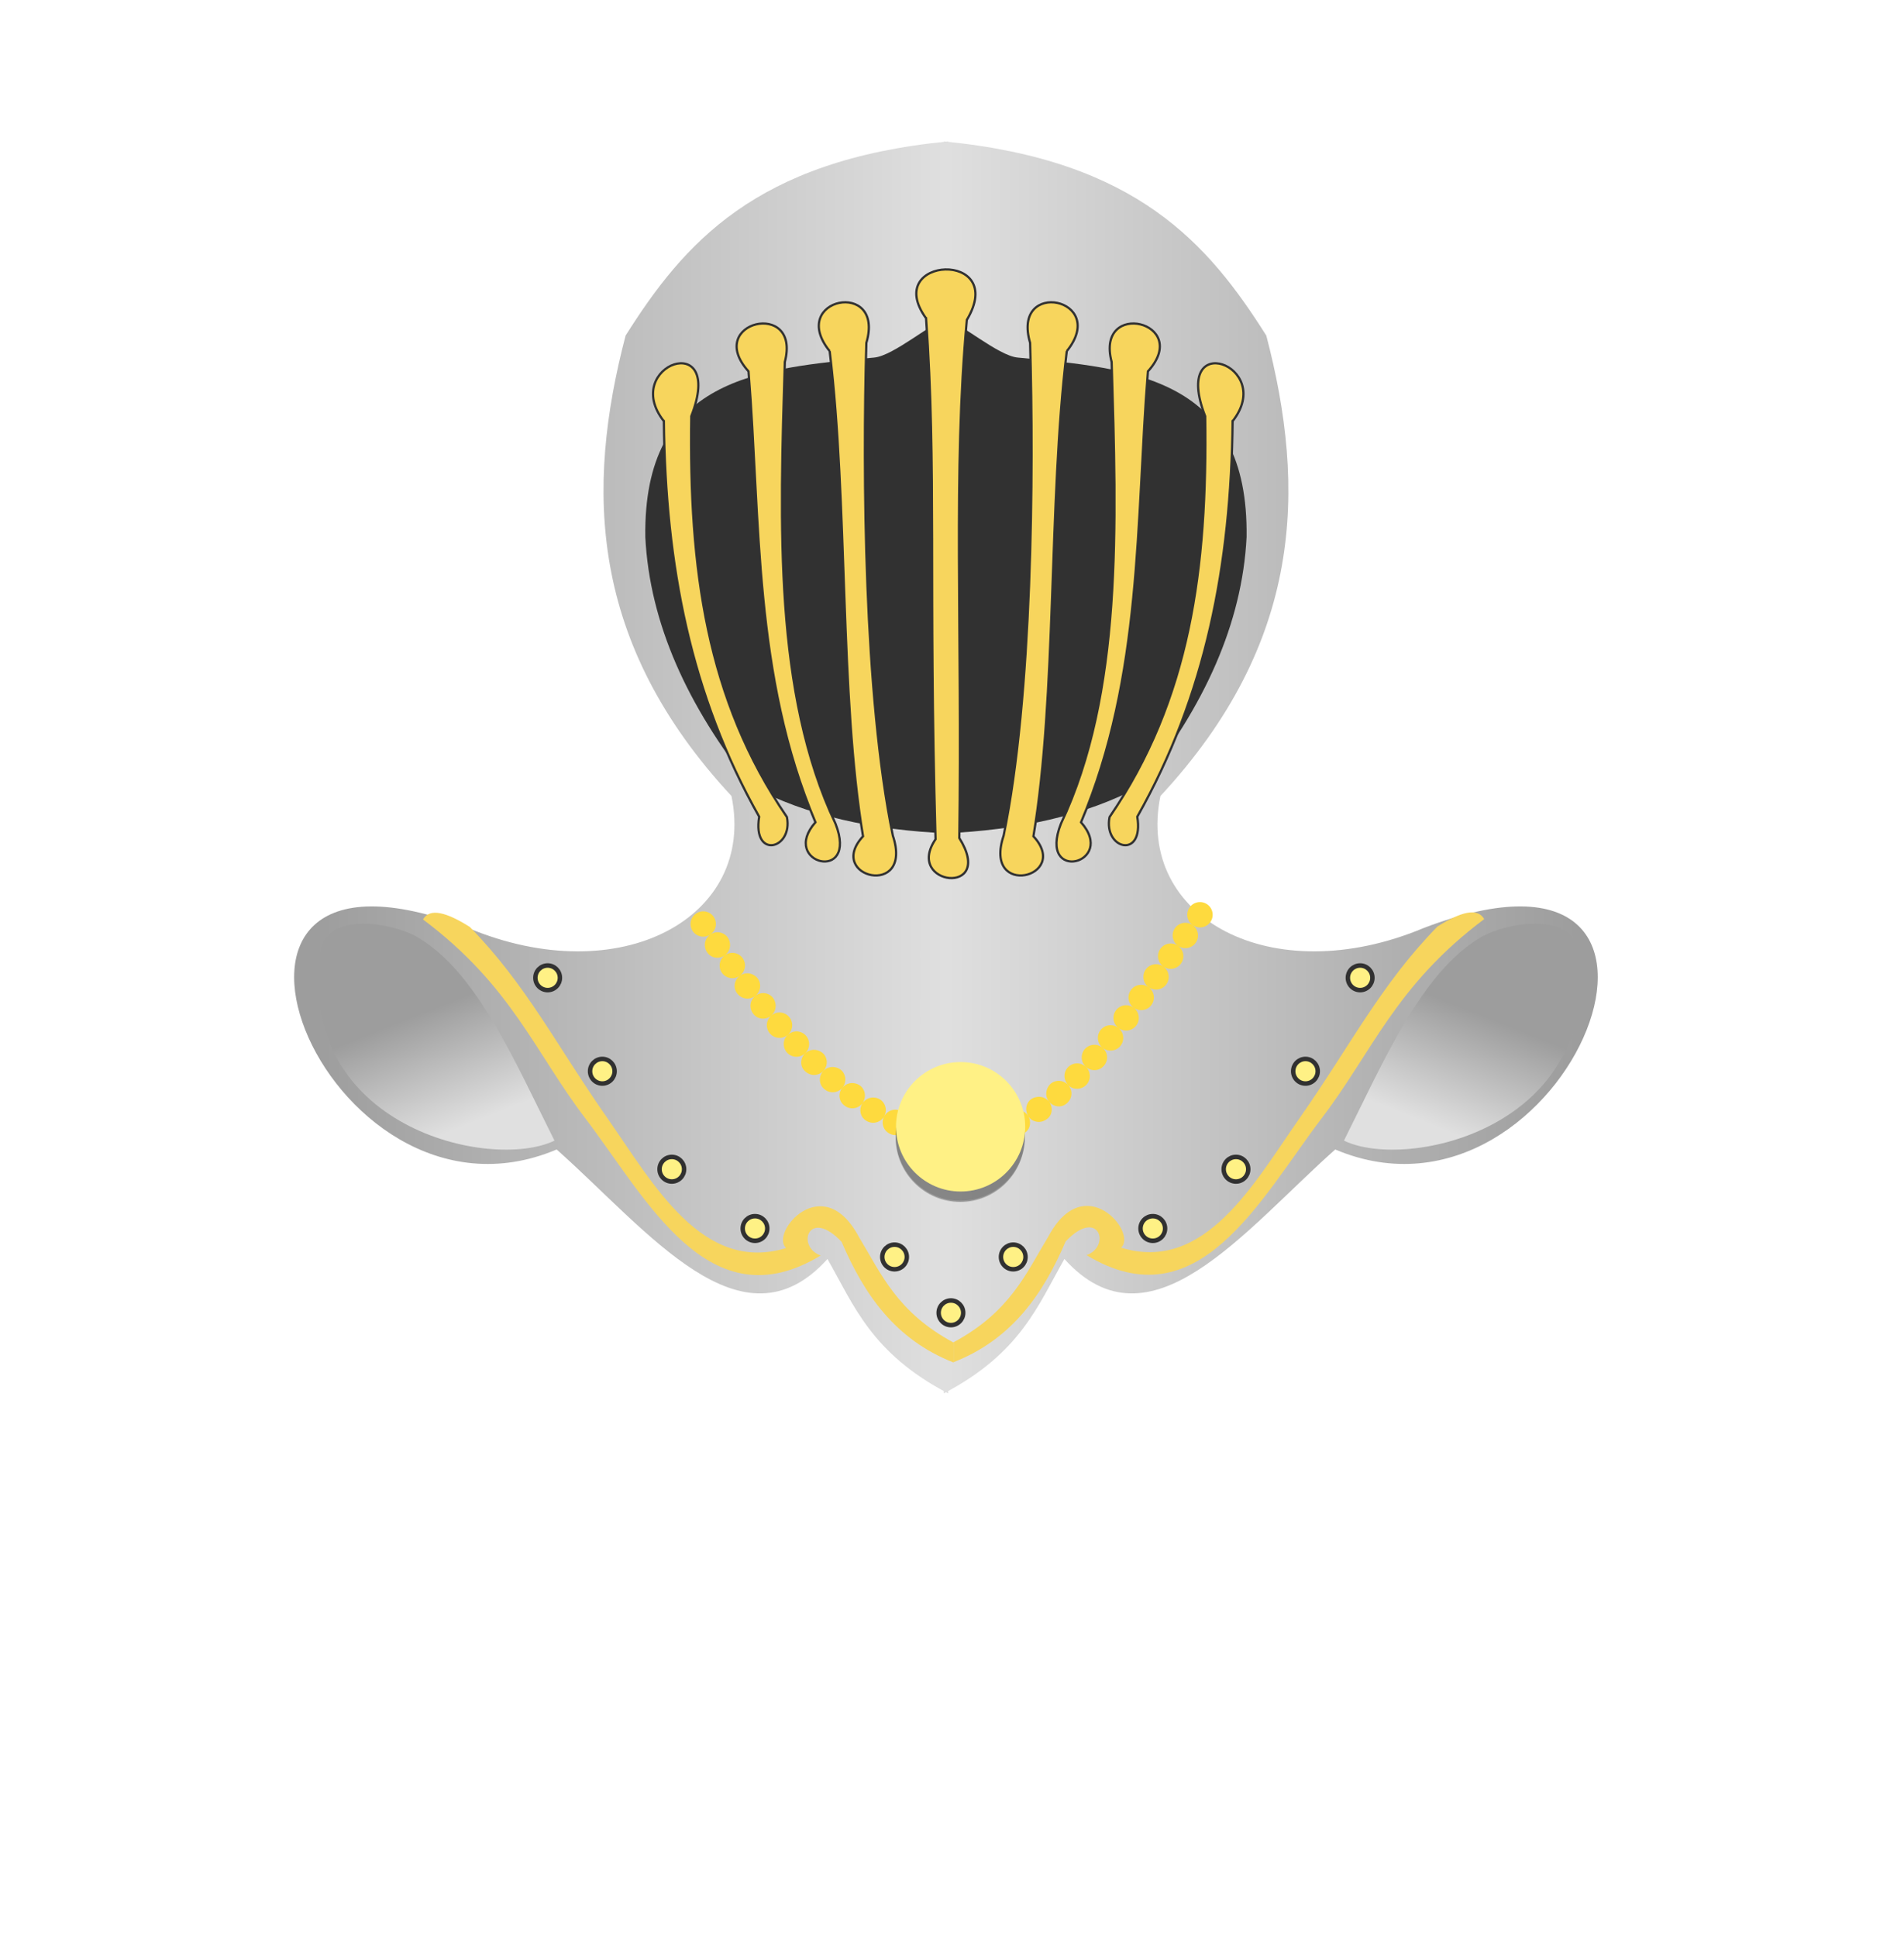 <svg xmlns:dc="http://purl.org/dc/elements/1.1/" xmlns:cc="http://creativecommons.org/ns#" xmlns:rdf="http://www.w3.org/1999/02/22-rdf-syntax-ns#" xmlns:svg="http://www.w3.org/2000/svg" xmlns="http://www.w3.org/2000/svg" xmlns:xlink="http://www.w3.org/1999/xlink" xmlns:sodipodi="http://sodipodi.sourceforge.net/DTD/sodipodi-0.dtd" xmlns:inkscape="http://www.inkscape.org/namespaces/inkscape" sodipodi:docname="Heaumes.svg" height="172.938" width="170" inkscape:version="0.48.1 " version="1.1">
	<defs>
		<radialGradient inkscape:collect="always" xlink:href="#linearGradient3878" cx="81.776" cy="50.114" fx="81.776" fy="50.114" r="26.9" gradientUnits="userSpaceOnUse" gradientTransform="matrix(1.833,0,0,1.709,-68.16,-35.525)"/>
		<linearGradient inkscape:collect="always" xlink:href="#linearGradient4237" gradientUnits="userSpaceOnUse" x1="41.717" y1="30.806" x2="70.774" y2="30.806" gradientTransform="matrix(-1,0,0,1,141.183,0)"/>
		<linearGradient inkscape:collect="always" xlink:href="#linearGradient4237" gradientUnits="userSpaceOnUse" gradientTransform="matrix(-0.811,0,0,-1,127.814,100.856)" x1="41.717" y1="30.806" x2="70.774" y2="30.806"/>
		<linearGradient inkscape:collect="always" xlink:href="#linearGradient4237" gradientUnits="userSpaceOnUse" x1="41.717" y1="30.806" x2="70.774" y2="30.806" gradientTransform="translate(-0.144,0)"/>
		<linearGradient inkscape:collect="always" xlink:href="#linearGradient4237-7" id="linearGradient3829-1" gradientUnits="userSpaceOnUse" x1="22.432" y1="86.381" x2="26.411" y2="96.402" gradientTransform="matrix(-1,0,0,1,-21.291,0.762)"/>
		<linearGradient id="linearGradient4237-7">
			<stop id="stop4239-4" offset="0" style="stop-color:#9d9d9d;stop-opacity:1;"/>
			<stop id="stop4241-0" offset="1" style="stop-color:#e0e0e0;stop-opacity:1;"/>
		</linearGradient>
		<filter color-interpolation-filters="sRGB" inkscape:collect="always" id="filter8398-4-4-7-9">
			<feGaussianBlur inkscape:collect="always" stdDeviation="0.414" id="feGaussianBlur8400-8-7-6-4"/>
		</filter>
		<filter color-interpolation-filters="sRGB" inkscape:collect="always" id="filter8402-2-1-1-8">
			<feGaussianBlur inkscape:collect="always" stdDeviation="0.414" id="feGaussianBlur8404-0-3-6-8"/>
		</filter>
		<linearGradient gradientTransform="translate(-162.776,0.762)" inkscape:collect="always" xlink:href="#linearGradient4237-7" id="linearGradient3825-2" x1="22.432" y1="86.381" x2="26.411" y2="96.402" gradientUnits="userSpaceOnUse"/>
		<linearGradient inkscape:collect="always" xlink:href="#linearGradient4237-7" id="linearGradient5387-4" gradientUnits="userSpaceOnUse" x1="81.304" y1="52.091" x2="138.353" y2="52.091" gradientTransform="translate(-229.982,12.637)"/>
		<linearGradient inkscape:collect="always" xlink:href="#linearGradient4237-7" id="linearGradient3815-5" gradientUnits="userSpaceOnUse" gradientTransform="matrix(-1,0,0,1,45.332,12.637)" x1="81.304" y1="52.091" x2="138.353" y2="52.091"/>
		<linearGradient inkscape:collect="always" xlink:href="#linearGradient4237-2" id="linearGradient3829-9" gradientUnits="userSpaceOnUse" x1="22.432" y1="86.381" x2="26.411" y2="96.402" gradientTransform="matrix(-1,0,0,1,302.591,-0.853)"/>
	</defs>
	<g transform="translate(176.784,3.782)">
		<path transform="matrix(1.053,0,0,1.053,-175.327,-2.273)" d="m 105.586,45.479 c 0,14.856 -12.044,26.9 -26.9,26.9 -14.856,0 -26.9,-12.044 -26.9,-26.9 0,-14.856 12.044,-26.9 26.9,-26.9 14.856,0 26.9,12.044 26.9,26.9 z" sodipodi:ry="26.900013" sodipodi:rx="26.900013" sodipodi:cy="45.479221" sodipodi:cx="78.686134" id="path3018-5" style="color:#000000;fill:#313131;fill-opacity:1;fill-rule:nonzero;stroke:none;stroke-width:0.5;marker:none;visibility:visible;display:inline;overflow:visible;enable-background:accumulate" sodipodi:type="arc"/>
		<path sodipodi:nodetypes="csccccccccccc" d="m -92.521,24.591 c 1.398,0.376 4.865,3.385 6.591,3.547 10.427,0.974 20.639,1.819 20.448,16.036 -0.395,7.716 -3.784,15.096 -9.452,22.221 -4.938,2.653 -10.891,3.938 -17.586,4.222 l 0,49.996 c 6.851,-3.588 8.405,-7.845 10.771,-11.999 7.646,8.467 15.978,-2.484 24.181,-9.777 20.827,8.815 36.399,-30.692 7.914,-19.776 -13.61,5.702 -25.752,-0.938 -23.521,-11.777 12.719,-13.703 13.042,-27.405 9.453,-41.108 -5.163,-8.166 -11.563,-15.667 -28.797,-17.333 z" style="fill:url(#linearGradient3815-5);fill-opacity:1;stroke:#000000;stroke-width:1px;stroke-linecap:butt;stroke-linejoin:miter;stroke-opacity:0" inkscape:connector-curvature="0"/>
		<path inkscape:connector-curvature="0" style="fill:url(#linearGradient5387-4);fill-opacity:1;stroke:#000000;stroke-width:1px;stroke-linecap:butt;stroke-linejoin:miter;stroke-opacity:0" d="m -92.129,24.591 c -1.398,0.376 -4.865,3.385 -6.591,3.547 -10.427,0.974 -20.639,1.819 -20.447,16.036 0.395,7.716 3.784,15.096 9.452,22.221 4.938,2.653 10.891,3.938 17.586,4.222 l 0,49.996 c -6.851,-3.588 -8.405,-7.845 -10.771,-11.999 -7.646,8.467 -15.978,-2.484 -24.181,-9.777 -20.827,8.815 -36.399,-30.692 -7.914,-19.776 13.61,5.702 25.752,-0.938 23.521,-11.777 -12.719,-13.703 -13.042,-27.405 -9.453,-41.108 5.163,-8.166 11.563,-15.667 28.797,-17.333 z" id="path6923-5-1" sodipodi:nodetypes="csccccccccccc"/>
		<path inkscape:connector-curvature="0" d="m -113.359,79.642 c -0.335,0.228 -0.765,0.261 -1.13,0.086 -0.365,-0.175 -0.608,-0.532 -0.638,-0.935 -0.03,-0.404 0.157,-0.793 0.492,-1.021 0.335,-0.228 0.765,-0.261 1.13,-0.086 0.365,0.175 0.608,0.532 0.638,0.935 0.03,0.404 -0.157,0.793 -0.492,1.021 0,0 0,0 0,0 m 1.294,1.859 c -0.327,0.239 -0.757,0.286 -1.127,0.122 -0.37,-0.163 -0.629,-0.556 -0.659,-0.96 -0.03,-0.404 0.157,-0.793 0.492,-1.021 0.335,-0.228 0.765,-0.261 1.13,-0.086 0.365,0.175 0.579,0.506 0.622,0.908 0.043,0.402 -0.132,0.798 -0.459,1.037 0,0 0,0 0,0 m 1.337,1.828 c -0.327,0.239 -0.757,0.286 -1.127,0.122 -0.37,-0.163 -0.625,-0.512 -0.668,-0.914 -0.043,-0.402 0.132,-0.798 0.459,-1.037 0.327,-0.239 0.757,-0.286 1.127,-0.122 0.37,0.163 0.625,0.512 0.668,0.914 0.043,0.402 -0.132,0.798 -0.459,1.037 0,0 0,0 0,0 m 1.384,1.793 c -0.318,0.251 -0.746,0.313 -1.122,0.164 -0.376,-0.15 -0.677,-0.518 -0.721,-0.92 -0.043,-0.402 0.132,-0.798 0.459,-1.037 0.327,-0.239 0.757,-0.286 1.127,-0.122 0.37,0.163 0.619,0.462 0.677,0.862 0.058,0.401 -0.102,0.802 -0.42,1.053 0,0 0,0 0,0 m 1.422,1.762 c -0.307,0.264 -0.732,0.345 -1.114,0.211 -0.382,-0.134 -0.67,-0.52 -0.728,-0.921 -0.058,-0.401 0.102,-0.802 0.42,-1.053 0.318,-0.251 0.746,-0.313 1.122,-0.164 0.376,0.15 0.601,0.459 0.675,0.857 0.075,0.398 -0.068,0.805 -0.375,1.07 0,0 0,0 0,0 m 1.477,1.717 c -0.307,0.264 -0.732,0.345 -1.114,0.211 -0.382,-0.134 -0.664,-0.461 -0.738,-0.859 -0.075,-0.398 0.068,-0.805 0.375,-1.07 0.307,-0.264 0.732,-0.345 1.114,-0.211 0.382,0.134 0.664,0.461 0.738,0.859 0.075,0.398 -0.068,0.805 -0.375,1.07 0,0 0,0 0,0 m 1.552,1.649 c -0.294,0.279 -0.714,0.38 -1.102,0.265 -0.388,-0.115 -0.685,-0.428 -0.779,-0.822 -0.094,-0.394 0.022,-0.828 0.329,-1.092 0.307,-0.264 0.708,-0.374 1.096,-0.259 0.388,0.115 0.685,0.428 0.779,0.822 0.094,0.394 -0.029,0.808 -0.323,1.086 0,0 0,0 0,0 m 1.622,1.58 c -0.278,0.295 -0.692,0.419 -1.085,0.326 -0.394,-0.093 -0.765,-0.426 -0.859,-0.819 -0.094,-0.394 0.029,-0.808 0.323,-1.086 0.294,-0.279 0.714,-0.38 1.102,-0.265 0.388,0.115 0.665,0.354 0.781,0.742 0.116,0.388 0.016,0.808 -0.262,1.103 0,0 0,0 0,0 m 1.706,1.488 c -0.258,0.312 -0.663,0.463 -1.062,0.395 -0.399,-0.067 -0.789,-0.393 -0.905,-0.781 -0.116,-0.388 -0.016,-0.808 0.262,-1.103 0.278,-0.295 0.692,-0.419 1.085,-0.326 0.394,0.093 0.669,0.317 0.81,0.697 0.141,0.379 0.068,0.805 -0.19,1.117 0,0 0,0 0,0 m 1.795,1.378 c -0.228,0.335 -0.643,0.507 -1.045,0.461 -0.402,-0.045 -0.8,-0.343 -0.94,-0.722 -0.141,-0.379 -0.068,-0.805 0.19,-1.117 0.258,-0.312 0.663,-0.463 1.062,-0.395 0.399,0.067 0.694,0.285 0.856,0.656 0.161,0.371 0.105,0.783 -0.122,1.118 0,0 0,0 0,0 m 1.92,1.198 c -0.197,0.354 -0.606,0.57 -1.01,0.558 -0.405,-0.012 -0.818,-0.261 -0.994,-0.626 -0.176,-0.364 -0.144,-0.795 0.084,-1.13 0.228,-0.335 0.617,-0.523 1.02,-0.494 0.404,0.029 0.732,0.224 0.923,0.58 0.191,0.357 0.174,0.758 -0.023,1.112 0,0 0,0 0,0 m 2.043,0.973 c -0.141,0.38 -0.51,0.635 -0.912,0.681 -0.402,0.047 -0.845,-0.168 -1.069,-0.505 -0.224,-0.337 -0.259,-0.795 -0.062,-1.148 0.197,-0.354 0.53,-0.585 0.934,-0.611 0.404,-0.026 0.737,0.138 0.977,0.463 0.241,0.325 0.272,0.741 0.131,1.12 0,0 0,0 0,0 m 2.164,0.659 c -0.096,0.394 -0.394,0.706 -0.782,0.821 -0.388,0.114 -0.934,-0.051 -1.192,-0.363 -0.258,-0.312 -0.331,-0.737 -0.19,-1.117 0.141,-0.38 0.473,-0.656 0.872,-0.724 0.399,-0.068 0.681,0.017 0.973,0.296 0.293,0.279 0.414,0.694 0.319,1.088 0,0 0,0 0,0 m 2.247,0.252 c 0.006,0.405 -0.254,0.771 -0.614,0.957 -0.36,0.185 -0.939,0.119 -1.249,-0.141 -0.309,-0.261 -0.48,-0.673 -0.385,-1.067 0.096,-0.394 0.349,-0.728 0.73,-0.866 0.38,-0.138 0.66,-0.106 1,0.113 0.34,0.219 0.511,0.6 0.518,1.005 0,0 0,0 0,0 m 2.25,-0.215 c 0.084,0.396 -0.098,0.817 -0.416,1.068 -0.317,0.251 -0.899,0.316 -1.252,0.119 -0.354,-0.197 -0.575,-0.568 -0.582,-0.973 -0.006,-0.405 0.203,-0.783 0.55,-0.991 0.347,-0.208 0.624,-0.249 1,-0.099 0.376,0.15 0.616,0.479 0.699,0.875 0,0 0,0 0,0 m 2.162,-0.662 c 0.151,0.376 0.055,0.831 -0.212,1.135 -0.267,0.304 -0.745,0.451 -1.137,0.349 -0.392,-0.102 -0.729,-0.426 -0.813,-0.823 -0.084,-0.396 0.008,-0.782 0.292,-1.071 0.284,-0.288 0.63,-0.395 1.027,-0.315 0.397,0.079 0.692,0.349 0.843,0.724 0,0 0,0 0,0 m 2.015,-1.029 c 0.206,0.349 0.21,0.781 0.011,1.133 -0.199,0.352 -0.689,0.594 -1.092,0.558 -0.403,-0.036 -0.782,-0.287 -0.933,-0.663 -0.151,-0.376 -0.128,-0.786 0.104,-1.117 0.232,-0.332 0.52,-0.467 0.925,-0.47 0.405,-0.004 0.781,0.209 0.986,0.558 0,0 0,0 0,0 m 1.845,-1.31 c 0.252,0.317 0.316,0.744 0.168,1.121 -0.148,0.377 -0.586,0.659 -0.99,0.688 -0.404,0.029 -0.818,-0.15 -1.023,-0.499 -0.206,-0.349 -0.256,-0.761 -0.08,-1.125 0.176,-0.364 0.471,-0.542 0.871,-0.601 0.4,-0.059 0.802,0.099 1.054,0.416 0,0 0,0 0,0 m 1.713,-1.48 c 0.272,0.3 0.363,0.723 0.238,1.108 -0.124,0.385 -0.497,0.729 -0.897,0.788 -0.4,0.059 -0.802,-0.099 -1.054,-0.416 -0.252,-0.317 -0.316,-0.744 -0.168,-1.121 0.148,-0.377 0.406,-0.623 0.802,-0.708 0.396,-0.085 0.807,0.048 1.078,0.349 0,0 0,0 0,0 m 1.582,-1.62 c 0.3,0.273 0.419,0.72 0.315,1.111 -0.103,0.391 -0.408,0.697 -0.798,0.803 -0.391,0.106 -0.827,0.006 -1.099,-0.294 -0.272,-0.3 -0.397,-0.699 -0.294,-1.09 0.103,-0.391 0.408,-0.697 0.798,-0.803 0.391,-0.106 0.778,8.17e-4 1.077,0.273 0,0 0,0 0,0 m 1.492,-1.704 c 0.309,0.262 0.456,0.668 0.384,1.066 -0.072,0.398 -0.383,0.756 -0.769,0.879 -0.386,0.123 -0.808,0.031 -1.107,-0.242 -0.3,-0.273 -0.431,-0.684 -0.345,-1.08 0.086,-0.395 0.341,-0.689 0.722,-0.826 0.381,-0.137 0.806,-0.06 1.115,0.202 0,0 0,0 0,0 m 1.407,-1.774 c 0.32,0.249 0.483,0.649 0.427,1.05 -0.055,0.401 -0.32,0.742 -0.695,0.894 -0.375,0.152 -0.83,0.092 -1.139,-0.169 -0.309,-0.262 -0.466,-0.636 -0.411,-1.037 0.055,-0.401 0.32,-0.742 0.695,-0.894 0.375,-0.152 0.803,-0.093 1.123,0.156 0,0 0,0 0,0 m 1.376,-1.798 c 0.328,0.238 0.497,0.66 0.442,1.061 -0.055,0.401 -0.32,0.742 -0.695,0.894 -0.375,0.152 -0.803,0.093 -1.123,-0.156 -0.32,-0.249 -0.483,-0.649 -0.427,-1.05 0.055,-0.401 0.32,-0.742 0.695,-0.894 0.375,-0.152 0.78,-0.092 1.108,0.145 0,0 0,0 0,0 m 1.328,-1.835 c 0.328,0.238 0.505,0.632 0.463,1.035 -0.041,0.403 -0.295,0.752 -0.664,0.917 -0.37,0.165 -0.799,0.12 -1.127,-0.117 -0.328,-0.238 -0.505,-0.632 -0.463,-1.035 0.041,-0.403 0.295,-0.752 0.664,-0.917 0.37,-0.165 0.799,-0.12 1.127,0.117 0,0 0,0 0,0 m 1.316,-1.844 c 0.331,0.234 0.511,0.626 0.474,1.029 -0.037,0.403 -0.293,0.766 -0.663,0.931 -0.37,0.165 -0.799,0.12 -1.127,-0.117 -0.328,-0.238 -0.505,-0.632 -0.463,-1.035 0.041,-0.403 0.282,-0.745 0.65,-0.914 0.368,-0.169 0.798,-0.129 1.129,0.105 0,0 0,0 0,0 m 1.308,-1.849 c 0.331,0.234 0.511,0.626 0.474,1.029 -0.037,0.403 -0.286,0.755 -0.654,0.924 -0.368,0.169 -0.798,0.129 -1.129,-0.105 -0.331,-0.234 -0.511,-0.626 -0.474,-1.029 0.037,-0.403 0.286,-0.755 0.654,-0.924 0.368,-0.169 0.798,-0.129 1.129,0.105 0,0 0,0 0,0 m 1.308,-1.849 c 0.331,0.234 0.511,0.626 0.474,1.029 -0.037,0.403 -0.286,0.755 -0.654,0.924 -0.368,0.169 -0.798,0.129 -1.129,-0.105 -0.331,-0.234 -0.511,-0.626 -0.474,-1.029 0.037,-0.403 0.286,-0.755 0.654,-0.924 0.368,-0.169 0.798,-0.129 1.129,0.105 0,0 0,0 0,0 m 1.308,-1.849 c 0.331,0.234 0.511,0.626 0.474,1.029 -0.037,0.403 -0.286,0.755 -0.654,0.924 -0.368,0.169 -0.798,0.129 -1.129,-0.105 -0.331,-0.234 -0.511,-0.626 -0.474,-1.029 0.037,-0.403 0.286,-0.755 0.654,-0.924 0.368,-0.169 0.798,-0.129 1.129,0.105 0,0 0,0 0,0" id="path4321-7" style="fill:#feda3e;fill-opacity:1;fill-rule:evenodd;stroke:#000000;stroke-width:0;stroke-linecap:square;stroke-linejoin:round;stroke-miterlimit:4;stroke-opacity:0;stroke-dasharray:none;stroke-dashoffset:0"/>
		<path inkscape:connector-curvature="0" style="fill:url(#linearGradient3825-2);fill-opacity:1;stroke:none" d="m -148.206,81.26 c -2.103,15.559 15.224,19.538 20.929,16.787 -3.543,-7.065 -6.915,-15.038 -12.223,-18.157 -2.188,-1.286 -8.197,-2.393 -8.706,1.369 z" id="path7036-1-1" sodipodi:nodetypes="scss"/>
		<path inkscape:connector-curvature="0" style="fill:#f7d55d;fill-opacity:1;stroke:none" d="m -139.012,78.305 c 7.915,5.925 9.983,11.851 14.508,17.776 5.49,7.223 11.02,18.282 20.993,12.221 -2.214,-0.782 -1.087,-4.334 1.869,-1.222 2.007,4.69 4.791,8.737 10.002,10.777 l 0,-1.778 c -5.079,-2.733 -6.458,-6.146 -8.463,-9.444 -3.236,-6.065 -7.992,-0.305 -6.485,1 -7.461,2.298 -11.849,-5.698 -15.937,-11.555 -4.611,-6.592 -7.255,-11.932 -12.31,-17.11 -2.058,-1.299 -3.582,-1.734 -4.177,-0.667 z" id="path7038-5-1" sodipodi:nodetypes="ccccccccccc"/>
		<path inkscape:connector-curvature="0" style="fill:#f7d55d;fill-opacity:1;stroke:none" d="m -44.268,78.272 c -7.915,5.925 -9.983,11.851 -14.508,17.776 -5.491,7.223 -11.02,18.282 -20.993,12.221 2.214,-0.782 1.087,-4.334 -1.869,-1.222 -2.007,4.69 -4.792,8.737 -10.002,10.777 l 0,-1.778 c 5.079,-2.733 6.458,-6.146 8.463,-9.444 3.236,-6.065 7.992,-0.305 6.485,1 7.461,2.298 11.849,-5.698 15.937,-11.555 4.611,-6.592 7.255,-11.932 12.31,-17.11 2.058,-1.299 3.582,-1.734 4.177,-0.667 z" id="path7038-2-3-5" sodipodi:nodetypes="ccccccccccc"/>
		<path sodipodi:type="arc" style="fill:#000000;fill-opacity:0.293;fill-rule:evenodd;stroke:#000000;stroke-width:0;stroke-linecap:square;stroke-linejoin:round;stroke-miterlimit:4;stroke-opacity:0;stroke-dasharray:none;stroke-dashoffset:0;filter:url(#filter8402-2-1-1-8)" id="path7110-2-2" sodipodi:cx="-848.4375" sodipodi:cy="22.375" sodipodi:rx="6.5625" sodipodi:ry="6.5" d="m -841.875,22.375 c 0,3.59 -2.938,6.5 -6.562,6.5 -3.624,0 -6.562,-2.91 -6.562,-6.5 0,-3.59 2.938,-6.5 6.562,-6.5 3.624,0 6.562,2.91 6.562,6.5 z" transform="matrix(0.879,0,0,0.889,654.729,77.851)"/>
		<path sodipodi:type="arc" style="opacity:0.71;fill:#000000;fill-opacity:0.293;fill-rule:evenodd;stroke:#000000;stroke-width:0;stroke-linecap:square;stroke-linejoin:round;stroke-miterlimit:4;stroke-opacity:0;stroke-dasharray:none;stroke-dashoffset:0;filter:url(#filter8398-4-4-7-9)" id="path7110-0-3-7" sodipodi:cx="-848.4375" sodipodi:cy="22.375" sodipodi:rx="6.5625" sodipodi:ry="6.5" d="m -841.875,22.375 c 0,3.59 -2.938,6.5 -6.562,6.5 -3.624,0 -6.562,-2.91 -6.562,-6.5 0,-3.59 2.938,-6.5 6.562,-6.5 3.624,0 6.562,2.91 6.562,6.5 z" transform="matrix(0.879,0,0,0.889,654.729,77.74)"/>
		<path sodipodi:type="arc" style="fill:#fff185;fill-opacity:1;fill-rule:evenodd;stroke:#000000;stroke-width:0;stroke-linecap:square;stroke-linejoin:round;stroke-miterlimit:4;stroke-opacity:0;stroke-dasharray:none;stroke-dashoffset:0" id="path7110-7-7-6" sodipodi:cx="-848.4375" sodipodi:cy="22.375" sodipodi:rx="6.5625" sodipodi:ry="6.5" d="m -841.875,22.375 c 0,3.59 -2.938,6.5 -6.562,6.5 -3.624,0 -6.562,-2.91 -6.562,-6.5 0,-3.59 2.938,-6.5 6.562,-6.5 3.624,0 6.562,2.91 6.562,6.5 z" transform="matrix(0.879,0,0,0.889,654.76,76.92)"/>
		<g style="fill:#f7d55d;stroke:#313131;stroke-width:0.2;stroke-miterlimit:4;stroke-dasharray:none" transform="translate(-229.551,12.637)">
			<path sodipodi:nodetypes="ccccc" id="path8793-3" d="m 112.039,21.18 c 0.129,12.813 2.38,24.46 8.512,35.314 -0.628,3.828 3.042,2.915 2.478,0.03 -7.19,-10.497 -8.741,-22.191 -8.54,-35.786 3.09,-7.937 -6.364,-4.539 -2.45,0.442 z" style="fill:#f7d55d;fill-opacity:1;stroke:#313131;stroke-width:0.2;stroke-miterlimit:4;stroke-dasharray:none" inkscape:connector-curvature="0"/>
			<path inkscape:connector-curvature="0" style="fill:#f7d55d;fill-opacity:1;stroke:#313131;stroke-width:0.2;stroke-miterlimit:4;stroke-dasharray:none" d="m 120.599,16.732 c 1.067,13.286 0.429,27.178 5.975,40.256 -3.258,3.687 3.904,5.512 1.794,0.129 -5.502,-11.664 -4.96,-26.591 -4.527,-41.221 1.487,-5.643 -7.248,-3.592 -3.243,0.835 z" sodipodi:nodetypes="ccccc" transform="translate(-1, 0)"/>
			<path inkscape:connector-curvature="0" style="fill:#f7d55d;fill-opacity:1;stroke:#313131;stroke-width:0.2;stroke-miterlimit:4;stroke-dasharray:none" d="m 129.846,14.929 c 1.64,13.583 0.865,30.735 2.978,43.311 -3.405,3.682 4.548,5.583 2.659,-0.062 -2.566,-12.549 -2.687,-32.252 -2.363,-43.984 1.715,-5.773 -7.096,-3.996 -3.274,0.736 z" sodipodi:nodetypes="ccccc" transform="translate(-3, 0)"/>
		</g>
		<g transform="matrix(-1,0,0,1,45.31,12.637)" style="fill:#f7d55d;stroke:#313131;stroke-width:0.2;stroke-miterlimit:4;stroke-dasharray:none">
			<path inkscape:connector-curvature="0" style="fill:#f7d55d;fill-opacity:1;stroke:#313131;stroke-width:0.2;stroke-miterlimit:4;stroke-dasharray:none" d="m 112.039,21.18 c 0.129,12.813 2.38,24.46 8.512,35.314 -0.628,3.828 3.042,2.915 2.478,0.03 -7.19,-10.497 -8.741,-22.191 -8.54,-35.786 3.09,-7.937 -6.364,-4.539 -2.45,0.442 z" sodipodi:nodetypes="ccccc"/>
			<path sodipodi:nodetypes="ccccc" d="m 120.599,16.732 c 1.067,13.286 0.429,27.178 5.975,40.256 -3.258,3.687 3.904,5.512 1.794,0.129 -5.502,-11.664 -4.96,-26.591 -4.527,-41.221 1.487,-5.643 -7.248,-3.592 -3.243,0.835 z" style="fill:#f7d55d;fill-opacity:1;stroke:#313131;stroke-width:0.2;stroke-miterlimit:4;stroke-dasharray:none" inkscape:connector-curvature="0" transform="translate(-1, 0)"/>
			<path xmlns="http://www.w3.org/2000/svg" xmlns:sodipodi="http://sodipodi.sourceforge.net/DTD/sodipodi-0.dtd" xmlns:inkscape="http://www.inkscape.org/namespaces/inkscape" sodipodi:nodetypes="ccccc" d="m 129.846,14.929 c 1.64,13.583 0.865,30.735 2.978,43.311 -3.405,3.682 4.548,5.583 2.659,-0.062 -2.566,-12.549 -2.687,-32.252 -2.363,-43.984 1.715,-5.773 -7.096,-3.996 -3.274,0.736 z" style="fill:#f7d55d;fill-opacity:1;stroke:#313131;stroke-width:0.2;stroke-miterlimit:4;stroke-dasharray:none" inkscape:connector-curvature="0" transform="translate(-3, 0)"/>
		</g>
		<path sodipodi:type="arc" style="fill:#fff185;fill-opacity:1;fill-rule:evenodd;stroke:#313131;stroke-width:2.381;stroke-linecap:square;stroke-linejoin:round;stroke-miterlimit:4;stroke-opacity:1;stroke-dasharray:none;stroke-dashoffset:0" id="path3807-2" sodipodi:cx="-848.4375" sodipodi:cy="22.375" sodipodi:rx="6.5625" sodipodi:ry="6.5" d="m -841.875,22.375 c 0,3.59 -2.938,6.5 -6.562,6.5 -3.624,0 -6.562,-2.91 -6.562,-6.5 0,-3.59 2.938,-6.5 6.562,-6.5 3.624,0 6.562,2.91 6.562,6.5 z" transform="matrix(-0.167,0,0,0.169,-269.576,79.73)"/>
		<path sodipodi:nodetypes="scss" id="path3827-3" d="m -35.86,81.26 c 2.103,15.559 -15.224,19.538 -20.929,16.787 3.543,-7.065 6.915,-15.038 12.223,-18.157 2.188,-1.286 8.197,-2.393 8.706,1.369 z" style="fill:url(#linearGradient3829-1);fill-opacity:1;stroke:none" inkscape:connector-curvature="0"/>
		<path transform="matrix(-0.167,0,0,0.169,-264.694,88.071)" d="m -841.875,22.375 c 0,3.59 -2.938,6.5 -6.562,6.5 -3.624,0 -6.562,-2.91 -6.562,-6.5 0,-3.59 2.938,-6.5 6.562,-6.5 3.624,0 6.562,2.91 6.562,6.5 z" sodipodi:ry="6.5" sodipodi:rx="6.5625" sodipodi:cy="22.375" sodipodi:cx="-848.4375" id="path3831-2" style="fill:#fff185;fill-opacity:1;fill-rule:evenodd;stroke:#313131;stroke-width:2.381;stroke-linecap:square;stroke-linejoin:round;stroke-miterlimit:4;stroke-opacity:1;stroke-dasharray:none;stroke-dashoffset:0" sodipodi:type="arc"/>
		<path sodipodi:type="arc" style="fill:#fff185;fill-opacity:1;fill-rule:evenodd;stroke:#313131;stroke-width:2.381;stroke-linecap:square;stroke-linejoin:round;stroke-miterlimit:4;stroke-opacity:1;stroke-dasharray:none;stroke-dashoffset:0" id="path3833-2" sodipodi:cx="-848.4375" sodipodi:cy="22.375" sodipodi:rx="6.5625" sodipodi:ry="6.5" d="m -841.875,22.375 c 0,3.59 -2.938,6.5 -6.562,6.5 -3.624,0 -6.562,-2.91 -6.562,-6.5 0,-3.59 2.938,-6.5 6.562,-6.5 3.624,0 6.562,2.91 6.562,6.5 z" transform="matrix(-0.167,0,0,0.169,-258.489,96.818)"/>
		<path transform="matrix(-0.167,0,0,0.169,-251.063,102.108)" d="m -841.875,22.375 c 0,3.59 -2.938,6.5 -6.562,6.5 -3.624,0 -6.562,-2.91 -6.562,-6.5 0,-3.59 2.938,-6.5 6.562,-6.5 3.624,0 6.562,2.91 6.562,6.5 z" sodipodi:ry="6.5" sodipodi:rx="6.5625" sodipodi:cy="22.375" sodipodi:cx="-848.4375" id="path3835-1" style="fill:#fff185;fill-opacity:1;fill-rule:evenodd;stroke:#313131;stroke-width:2.381;stroke-linecap:square;stroke-linejoin:round;stroke-miterlimit:4;stroke-opacity:1;stroke-dasharray:none;stroke-dashoffset:0" sodipodi:type="arc"/>
		<path sodipodi:type="arc" style="fill:#fff185;fill-opacity:1;fill-rule:evenodd;stroke:#313131;stroke-width:2.381;stroke-linecap:square;stroke-linejoin:round;stroke-miterlimit:4;stroke-opacity:1;stroke-dasharray:none;stroke-dashoffset:0" id="path3837-6" sodipodi:cx="-848.4375" sodipodi:cy="22.375" sodipodi:rx="6.5625" sodipodi:ry="6.5" d="m -841.875,22.375 c 0,3.59 -2.938,6.5 -6.562,6.5 -3.624,0 -6.562,-2.91 -6.562,-6.5 0,-3.59 2.938,-6.5 6.562,-6.5 3.624,0 6.562,2.91 6.562,6.5 z" transform="matrix(-0.167,0,0,0.169,-233.568,109.635)"/>
		<path transform="matrix(-0.167,0,0,0.169,-238.603,104.651)" d="m -841.875,22.375 c 0,3.59 -2.938,6.5 -6.562,6.5 -3.624,0 -6.562,-2.91 -6.562,-6.5 0,-3.59 2.938,-6.5 6.562,-6.5 3.624,0 6.562,2.91 6.562,6.5 z" sodipodi:ry="6.5" sodipodi:rx="6.5625" sodipodi:cy="22.375" sodipodi:cx="-848.4375" id="path3839-8" style="fill:#fff185;fill-opacity:1;fill-rule:evenodd;stroke:#313131;stroke-width:2.381;stroke-linecap:square;stroke-linejoin:round;stroke-miterlimit:4;stroke-opacity:1;stroke-dasharray:none;stroke-dashoffset:0" sodipodi:type="arc"/>
		<path transform="matrix(0.167,0,0,0.169,86.346,79.73)" d="m -841.875,22.375 c 0,3.59 -2.938,6.5 -6.562,6.5 -3.624,0 -6.562,-2.91 -6.562,-6.5 0,-3.59 2.938,-6.5 6.562,-6.5 3.624,0 6.562,2.91 6.562,6.5 z" sodipodi:ry="6.5" sodipodi:rx="6.5625" sodipodi:cy="22.375" sodipodi:cx="-848.4375" id="path3843-5" style="fill:#fff185;fill-opacity:1;fill-rule:evenodd;stroke:#313131;stroke-width:2.381;stroke-linecap:square;stroke-linejoin:round;stroke-miterlimit:4;stroke-opacity:1;stroke-dasharray:none;stroke-dashoffset:0" sodipodi:type="arc"/>
		<path sodipodi:type="arc" style="fill:#fff185;fill-opacity:1;fill-rule:evenodd;stroke:#313131;stroke-width:2.381;stroke-linecap:square;stroke-linejoin:round;stroke-miterlimit:4;stroke-opacity:1;stroke-dasharray:none;stroke-dashoffset:0" id="path3845-7" sodipodi:cx="-848.4375" sodipodi:cy="22.375" sodipodi:rx="6.5625" sodipodi:ry="6.5" d="m -841.875,22.375 c 0,3.59 -2.938,6.5 -6.562,6.5 -3.624,0 -6.562,-2.91 -6.562,-6.5 0,-3.59 2.938,-6.5 6.562,-6.5 3.624,0 6.562,2.91 6.562,6.5 z" transform="matrix(0.167,0,0,0.169,81.464,88.071)"/>
		<path transform="matrix(0.167,0,0,0.169,75.259,96.818)" d="m -841.875,22.375 c 0,3.59 -2.938,6.5 -6.562,6.5 -3.624,0 -6.562,-2.91 -6.562,-6.5 0,-3.59 2.938,-6.5 6.562,-6.5 3.624,0 6.562,2.91 6.562,6.5 z" sodipodi:ry="6.5" sodipodi:rx="6.5625" sodipodi:cy="22.375" sodipodi:cx="-848.4375" id="path3847-6" style="fill:#fff185;fill-opacity:1;fill-rule:evenodd;stroke:#313131;stroke-width:2.381;stroke-linecap:square;stroke-linejoin:round;stroke-miterlimit:4;stroke-opacity:1;stroke-dasharray:none;stroke-dashoffset:0" sodipodi:type="arc"/>
		<path sodipodi:type="arc" style="fill:#fff185;fill-opacity:1;fill-rule:evenodd;stroke:#313131;stroke-width:2.381;stroke-linecap:square;stroke-linejoin:round;stroke-miterlimit:4;stroke-opacity:1;stroke-dasharray:none;stroke-dashoffset:0" id="path3849-1" sodipodi:cx="-848.4375" sodipodi:cy="22.375" sodipodi:rx="6.5625" sodipodi:ry="6.5" d="m -841.875,22.375 c 0,3.59 -2.938,6.5 -6.562,6.5 -3.624,0 -6.562,-2.91 -6.562,-6.5 0,-3.59 2.938,-6.5 6.562,-6.5 3.624,0 6.562,2.91 6.562,6.5 z" transform="matrix(0.167,0,0,0.169,67.834,102.108)"/>
		<path sodipodi:type="arc" style="fill:#fff185;fill-opacity:1;fill-rule:evenodd;stroke:#313131;stroke-width:2.381;stroke-linecap:square;stroke-linejoin:round;stroke-miterlimit:4;stroke-opacity:1;stroke-dasharray:none;stroke-dashoffset:0" id="path3851-8" sodipodi:cx="-848.4375" sodipodi:cy="22.375" sodipodi:rx="6.5625" sodipodi:ry="6.5" d="m -841.875,22.375 c 0,3.59 -2.938,6.5 -6.562,6.5 -3.624,0 -6.562,-2.91 -6.562,-6.5 0,-3.59 2.938,-6.5 6.562,-6.5 3.624,0 6.562,2.91 6.562,6.5 z" transform="matrix(0.167,0,0,0.169,55.373,104.651)"/>
		<path inkscape:connector-curvature="0" style="fill:#f7d55d;fill-opacity:1;stroke:#313131;stroke-width:0.2;stroke-miterlimit:4;stroke-opacity:1;stroke-dasharray:none" d="m -94.099,24.633 c 0.942,13.375 0.203,23.546 0.846,46.508 -2.827,4.134 5.408,5.132 2.123,-0.108 0.264,-18.752 -0.569,-32.73 0.672,-46.256 3.742,-6.263 -7.656,-5.7 -3.642,-0.144 z" id="path8954-0" sodipodi:nodetypes="ccccc"/>
	</g>
</svg>